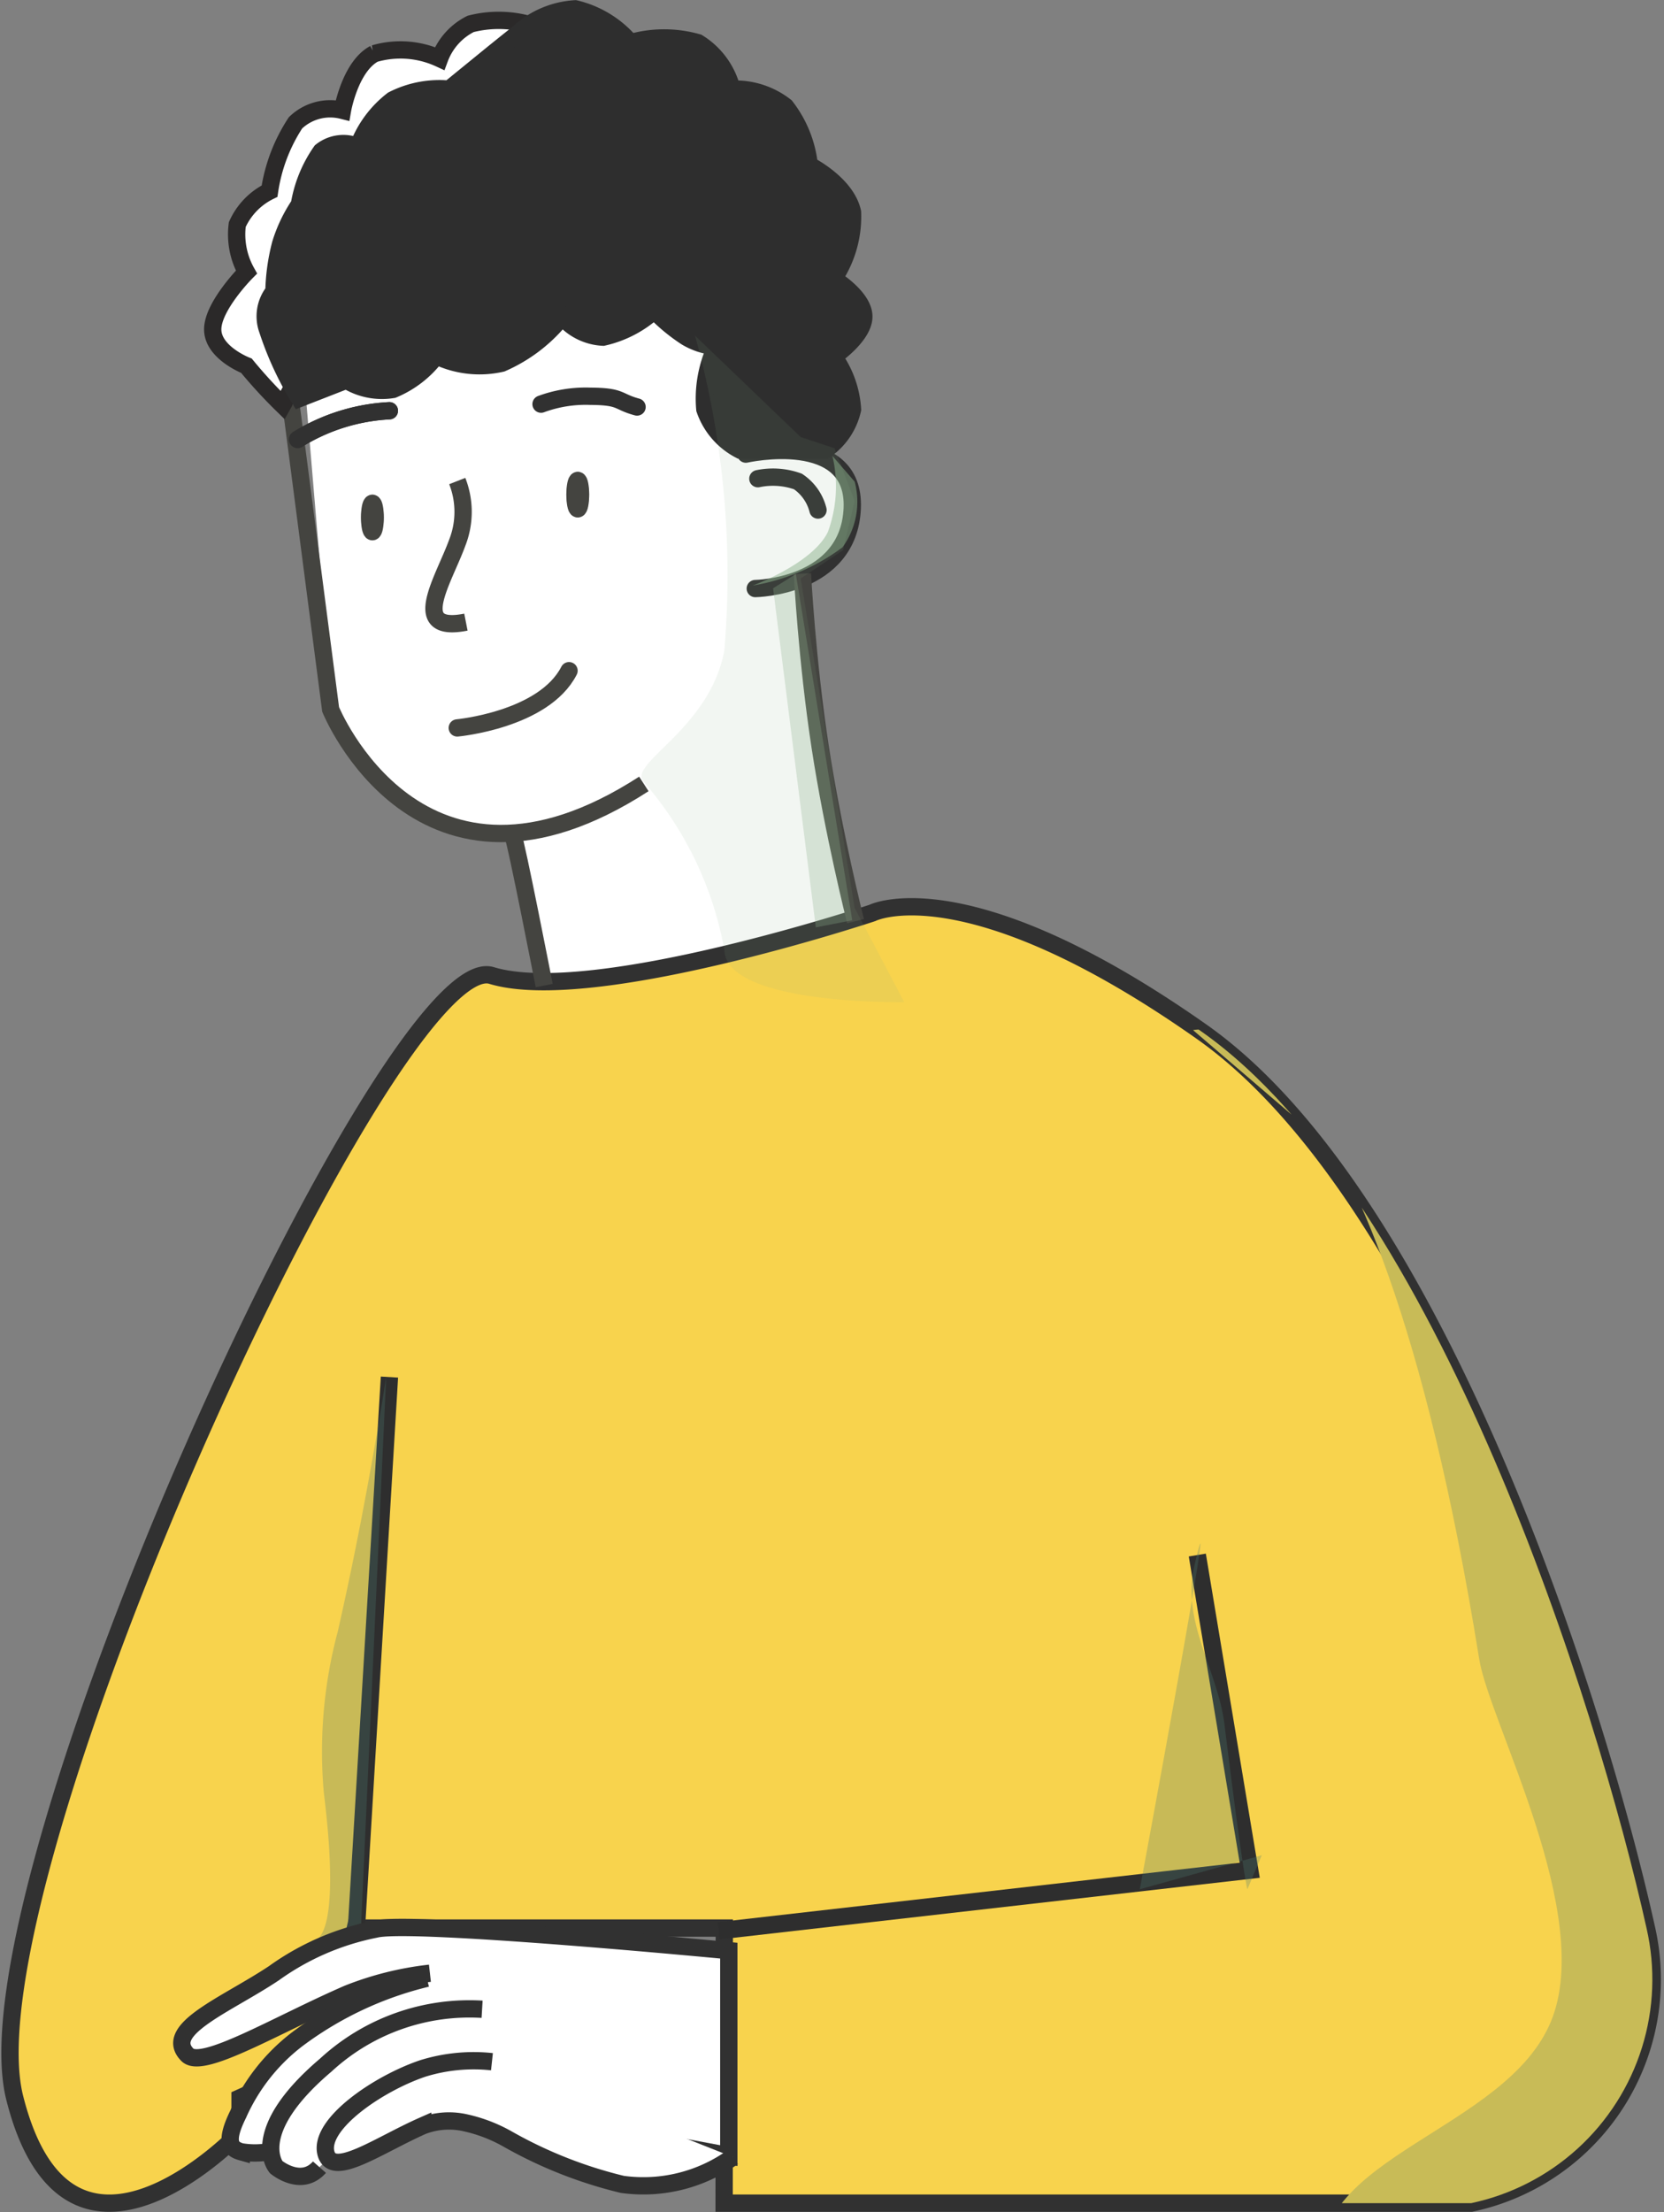 <svg xmlns="http://www.w3.org/2000/svg" xmlns:xlink="http://www.w3.org/1999/xlink" width="19.236" height="25.554" viewBox="0 0 19.236 25.554">
  <rect x="0" y="0" width="19.236" height="25.554" fill="#808080" stroke="none"/>
  <defs>
    <clipPath id="clip-path">
      <path id="Path_3293" data-name="Path 3293" d="M7553.514-1075.447h8.635a2.642,2.642,0,0,0,2.027-3.177c-.568-2.563-2.419-8.441-5.144-10.357s-3.806-1.37-3.806-1.37-3.236,1.076-4.4.722-6.139,10.483-5.513,12.965,2.605.4,2.605.4v-.4h-.8v-1.108l2.133-.852h4.265Z" transform="translate(-7545.256 1090.423)" fill="#8cb18c" stroke="#313131" stroke-width="0.2"/>
    </clipPath>
  </defs>
  <g id="Group_3210" data-name="Group 3210" transform="translate(-703.5 -298.621)">
    <path id="Path_3288" data-name="Path 3288" d="M-2622.409-800.561l.308,3.65a4.313,4.313,0,0,0,1.012,1.09,1.927,1.927,0,0,0,1.118.288l.322,1.789,3.7-.4-.151-.457-.563-3.95.377-.226.186-.5v-.226l-.186-.282-.154-.131-.9-.1-.372-1.048-.265-.576-1.117-.133-1.855.573Z" transform="translate(3329.447 1103.788)" fill="#fff"/>
    <path id="Path_3268" data-name="Path 3268" d="M7553.514-1075.447h8.635a2.642,2.642,0,0,0,2.027-3.177c-.568-2.563-2.419-8.441-5.144-10.357s-3.806-1.37-3.806-1.37-3.236,1.076-4.4.722-6.139,10.483-5.513,12.965,2.605.4,2.605.4v-.4l.975-.439h0l.358-1.522h4.265Z" transform="translate(-6841.643 1399.519)" fill="#f8d34d" stroke="#313131" stroke-width="0.2"/>
    <path id="Path_3275" data-name="Path 3275" d="M-2623.064-796.916l.457,3.514s1.029,2.538,3.621.861" transform="translate(3329.929 1100.218)" fill="none" stroke="#444440" stroke-width="0.2"/>
    <path id="Path_3276" data-name="Path 3276" d="M-2615.779-784.628s1-.092,1.292-.661" transform="translate(3324.565 1091.658)" fill="none" stroke="#444440" stroke-linecap="round" stroke-width="0.2"/>
    <g id="Ellipse_1796" data-name="Ellipse 1796" transform="translate(710.047 304.071)" fill="#9f9f9f" stroke="#444440" stroke-width="0.2">
      <ellipse cx="0.132" cy="0.264" rx="0.132" ry="0.264" stroke="none"/>
      <ellipse cx="0.132" cy="0.264" rx="0.032" ry="0.164" fill="none"/>
    </g>
    <g id="Ellipse_1797" data-name="Ellipse 1797" transform="translate(707.673 304.335)" fill="#9f9f9f" stroke="#444440" stroke-width="0.2">
      <ellipse cx="0.132" cy="0.264" rx="0.132" ry="0.264" stroke="none"/>
      <ellipse cx="0.132" cy="0.264" rx="0.032" ry="0.164" fill="none"/>
    </g>
    <path id="Path_3277" data-name="Path 3277" d="M-2616.527-793.594a.974.974,0,0,1,0,.712c-.159.437-.566,1.049.1.918" transform="translate(3325.313 1097.772)" fill="none" stroke="#444440" stroke-width="0.2"/>
    <path id="Path_3278" data-name="Path 3278" d="M-2622.771-796.342a2.236,2.236,0,0,1,1.06-.331" transform="translate(3329.712 1100.039)" fill="none" stroke="#313131" stroke-linecap="round" stroke-width="0.2"/>
    <path id="Path_3279" data-name="Path 3279" d="M0,.339A1.493,1.493,0,0,1,.511.067C.858-.05.821.026,1.06.009" transform="translate(709.865 302.969) rotate(19)" fill="none" stroke="#313131" stroke-linecap="round" stroke-width="0.2"/>
    <path id="Path_3280" data-name="Path 3280" d="M-2622.771-796.342a2.236,2.236,0,0,1,1.06-.331" transform="translate(3329.712 1100.039)" fill="none" stroke="#313131" stroke-linecap="round" stroke-width="0.2"/>
    <path id="Path_3281" data-name="Path 3281" d="M-2603.136-794.9s1.27-.285,1.23.627-1.121.926-1.121.926" transform="translate(3315.258 1098.767)" fill="none" stroke="#313131" stroke-linecap="round" stroke-width="0.2"/>
    <path id="Path_3282" data-name="Path 3282" d="M-2602.607-793.748a.856.856,0,0,1,.463.032.56.56,0,0,1,.232.33" transform="translate(3314.868 1097.899)" fill="none" stroke="#313131" stroke-linecap="round" stroke-width="0.2"/>
    <path id="Path_3283" data-name="Path 3283" d="M-2613.331-778.04c.03.039.359,1.724.359,1.724" transform="translate(3322.763 1086.322)" fill="none" stroke="#444440" stroke-width="0.2"/>
    <path id="Path_3284" data-name="Path 3284" d="M-2613.331-778.04s.052,1,.205,2,.409,2.014.409,2.014" transform="translate(3326.107 1083.288)" fill="none" stroke="#444440" stroke-width="0.2"/>
    <path id="Path_3286" data-name="Path 3286" d="M-2625.688-809.324a5.7,5.7,0,0,1-.418-.455s-.39-.15-.39-.42.39-.662.39-.662a.892.892,0,0,1-.106-.549.791.791,0,0,1,.373-.386,1.956,1.956,0,0,1,.3-.789.577.577,0,0,1,.543-.144s.087-.505.368-.655a1.081,1.081,0,0,1,.755.056.732.732,0,0,1,.359-.4,1.311,1.311,0,0,1,.648,0l.081.474-1.6,1.6Z" transform="translate(3332.455 1112.625)" fill="#fff" stroke="#2b2929" stroke-width="0.2"/>
    <path id="Path_3285" data-name="Path 3285" d="M-2617.718-809.179a.772.772,0,0,0,.318-.47,1.154,1.154,0,0,0-.219-.611s.35-.237.35-.462-.35-.437-.35-.437a1.284,1.284,0,0,0,.219-.769c-.071-.328-.5-.543-.5-.543a1.334,1.334,0,0,0-.274-.678.938.938,0,0,0-.62-.2.885.885,0,0,0-.394-.537,1.414,1.414,0,0,0-.779,0,1.2,1.2,0,0,0-.638-.391,1.058,1.058,0,0,0-.659.282s-.162.128-.361.29l-.437.356a1.187,1.187,0,0,0-.654.125,1.228,1.228,0,0,0-.4.54.412.412,0,0,0-.426.053,1.5,1.5,0,0,0-.252.615,1.714,1.714,0,0,0-.217.454,2.337,2.337,0,0,0-.077.549.459.459,0,0,0-.073.446,3.719,3.719,0,0,0,.367.792l.544-.212a.775.775,0,0,0,.538.107,1.2,1.2,0,0,0,.5-.389,1.145,1.145,0,0,0,.757.086,1.811,1.811,0,0,0,.7-.54.648.648,0,0,0,.472.239,1.3,1.3,0,0,0,.591-.308,2.083,2.083,0,0,0,.372.308.794.794,0,0,0,.343.109,1.4,1.4,0,0,0-.13.724.835.835,0,0,0,.405.47Z" transform="translate(3330.755 1113)" fill="#2e2e2e" stroke="#2e2e2e" stroke-width="0.2"/>
    <path id="Path_3287" data-name="Path 3287" d="M-2598.8-746.566l.606,3.641-6.14.7" transform="translate(3316.141 1063.151)" fill="none" stroke="#2e2e2e" stroke-width="0.2"/>
    <path id="Path_3289" data-name="Path 3289" d="M-2607.092-799.957a10.355,10.355,0,0,1,.338,3.639c-.171.905-1.1,1.291-.938,1.508a4.054,4.054,0,0,1,.938,1.946c.016.643,2.08.606,2.08.606l-.573-1.088-.624-3.806.49-.328.134-.568-.233-.609-.391-.129Z" transform="translate(3318.627 1102.456)" fill="#8cb18c" opacity="0.106"/>
    <path id="Path_3290" data-name="Path 3290" d="M-2601.91-794.694a1.529,1.529,0,0,1-.053.879c-.177.365-.867.618-.867.618a2.4,2.4,0,0,0,1.036-.441.893.893,0,0,0,.141-.759Z" transform="translate(3315.033 1098.582)" fill="#8cb18c" opacity="0.503"/>
    <path id="Path_3291" data-name="Path 3291" d="M-2601.612-789.373l.494,3.917.421-.082-.652-4Z" transform="translate(3314.049 1094.79)" fill="#8cb18c" opacity="0.292"/>
    <g id="Mask_Group_2784" data-name="Mask Group 2784" transform="translate(703.614 309.096)" clip-path="url(#clip-path)">
      <path id="Path_3292" data-name="Path 3292" d="M-2583.541-769.57s2.056-.515,3.308,7.267c.117.729,1.338,2.95.83,4.183-.518,1.256-2.776,1.558-2.646,2.837,1.4,13.793,6.985-7.02,6.985-7.02Z" transform="translate(2597.219 770.995)" fill="#c8bb57"/>
    </g>
    <path id="Path_3294" data-name="Path 3294" d="M-2619.819-754.36-2620.2-748" transform="translate(3327.821 1068.889)" fill="none" stroke="#2e2e2e" stroke-width="0.2"/>
    <path id="Path_3296" data-name="Path 3296" d="M-2621.3-754.373s-.218,1.446-.56,2.945a5.363,5.363,0,0,0-.161,1.856c.225,1.821-.138,1.714-.138,1.714l.57-.2Z" transform="translate(3329.264 1068.899)" fill="#4e7c72" opacity="0.283"/>
    <path id="Path_3297" data-name="Path 3297" d="M-2625.343-740.075s.97-5.223.628-3.723c-.145.634.274,1.2.35,1.812.225,1.821.266,1.911.266,1.911l.166-.393Z" transform="translate(3342.019 1060.521)" fill="#4e7c72" opacity="0.283"/>
    <g id="Group_3013" data-name="Group 3013" transform="translate(705.602 320.887)">
      <path id="Path_3317" data-name="Path 3317" d="M-4206.6-1755.348a3.662,3.662,0,0,0-.949.237c-.827.36-1.684.88-1.855.705-.288-.292.455-.579,1-.942a3.009,3.009,0,0,1,1.174-.509c.4-.106,4.085.248,4.085.248v2.368l-5.1-.95" transform="translate(4209.468 1755.877)" fill="#fff" stroke="#313131" stroke-width="0.2"/>
      <path id="Path_3318" data-name="Path 3318" d="M-4205.089-1753.653a4.1,4.1,0,0,0-1.5.705,2.228,2.228,0,0,0-.682.866c-.161.325-.085.4.036.434a.971.971,0,0,0,.316,0" transform="translate(4207.922 1754.24)" fill="#fff" stroke="#313131" stroke-width="0.2"/>
      <path id="Path_3319" data-name="Path 3319" d="M-4203.133-1752.321a2.45,2.45,0,0,0-1.807.645c-.917.778-.573,1.179-.573,1.179s.289.24.5,0" transform="translate(4206.604 1753.266)" fill="#fff" stroke="#313131" stroke-width="0.2"/>
      <path id="Path_3320" data-name="Path 3320" d="M-4201.258-1750.03a1.983,1.983,0,0,0-.8.078c-.516.174-1.2.642-1.12.975.072.3.608-.087,1.12-.313a.855.855,0,0,1,.494-.034,1.753,1.753,0,0,1,.485.186,5.115,5.115,0,0,0,1.328.525,1.775,1.775,0,0,0,1.278-.316" transform="translate(4204.843 1751.581)" fill="#fff" stroke="#313131" stroke-width="0.2"/>
    </g>
  </g>
</svg>
